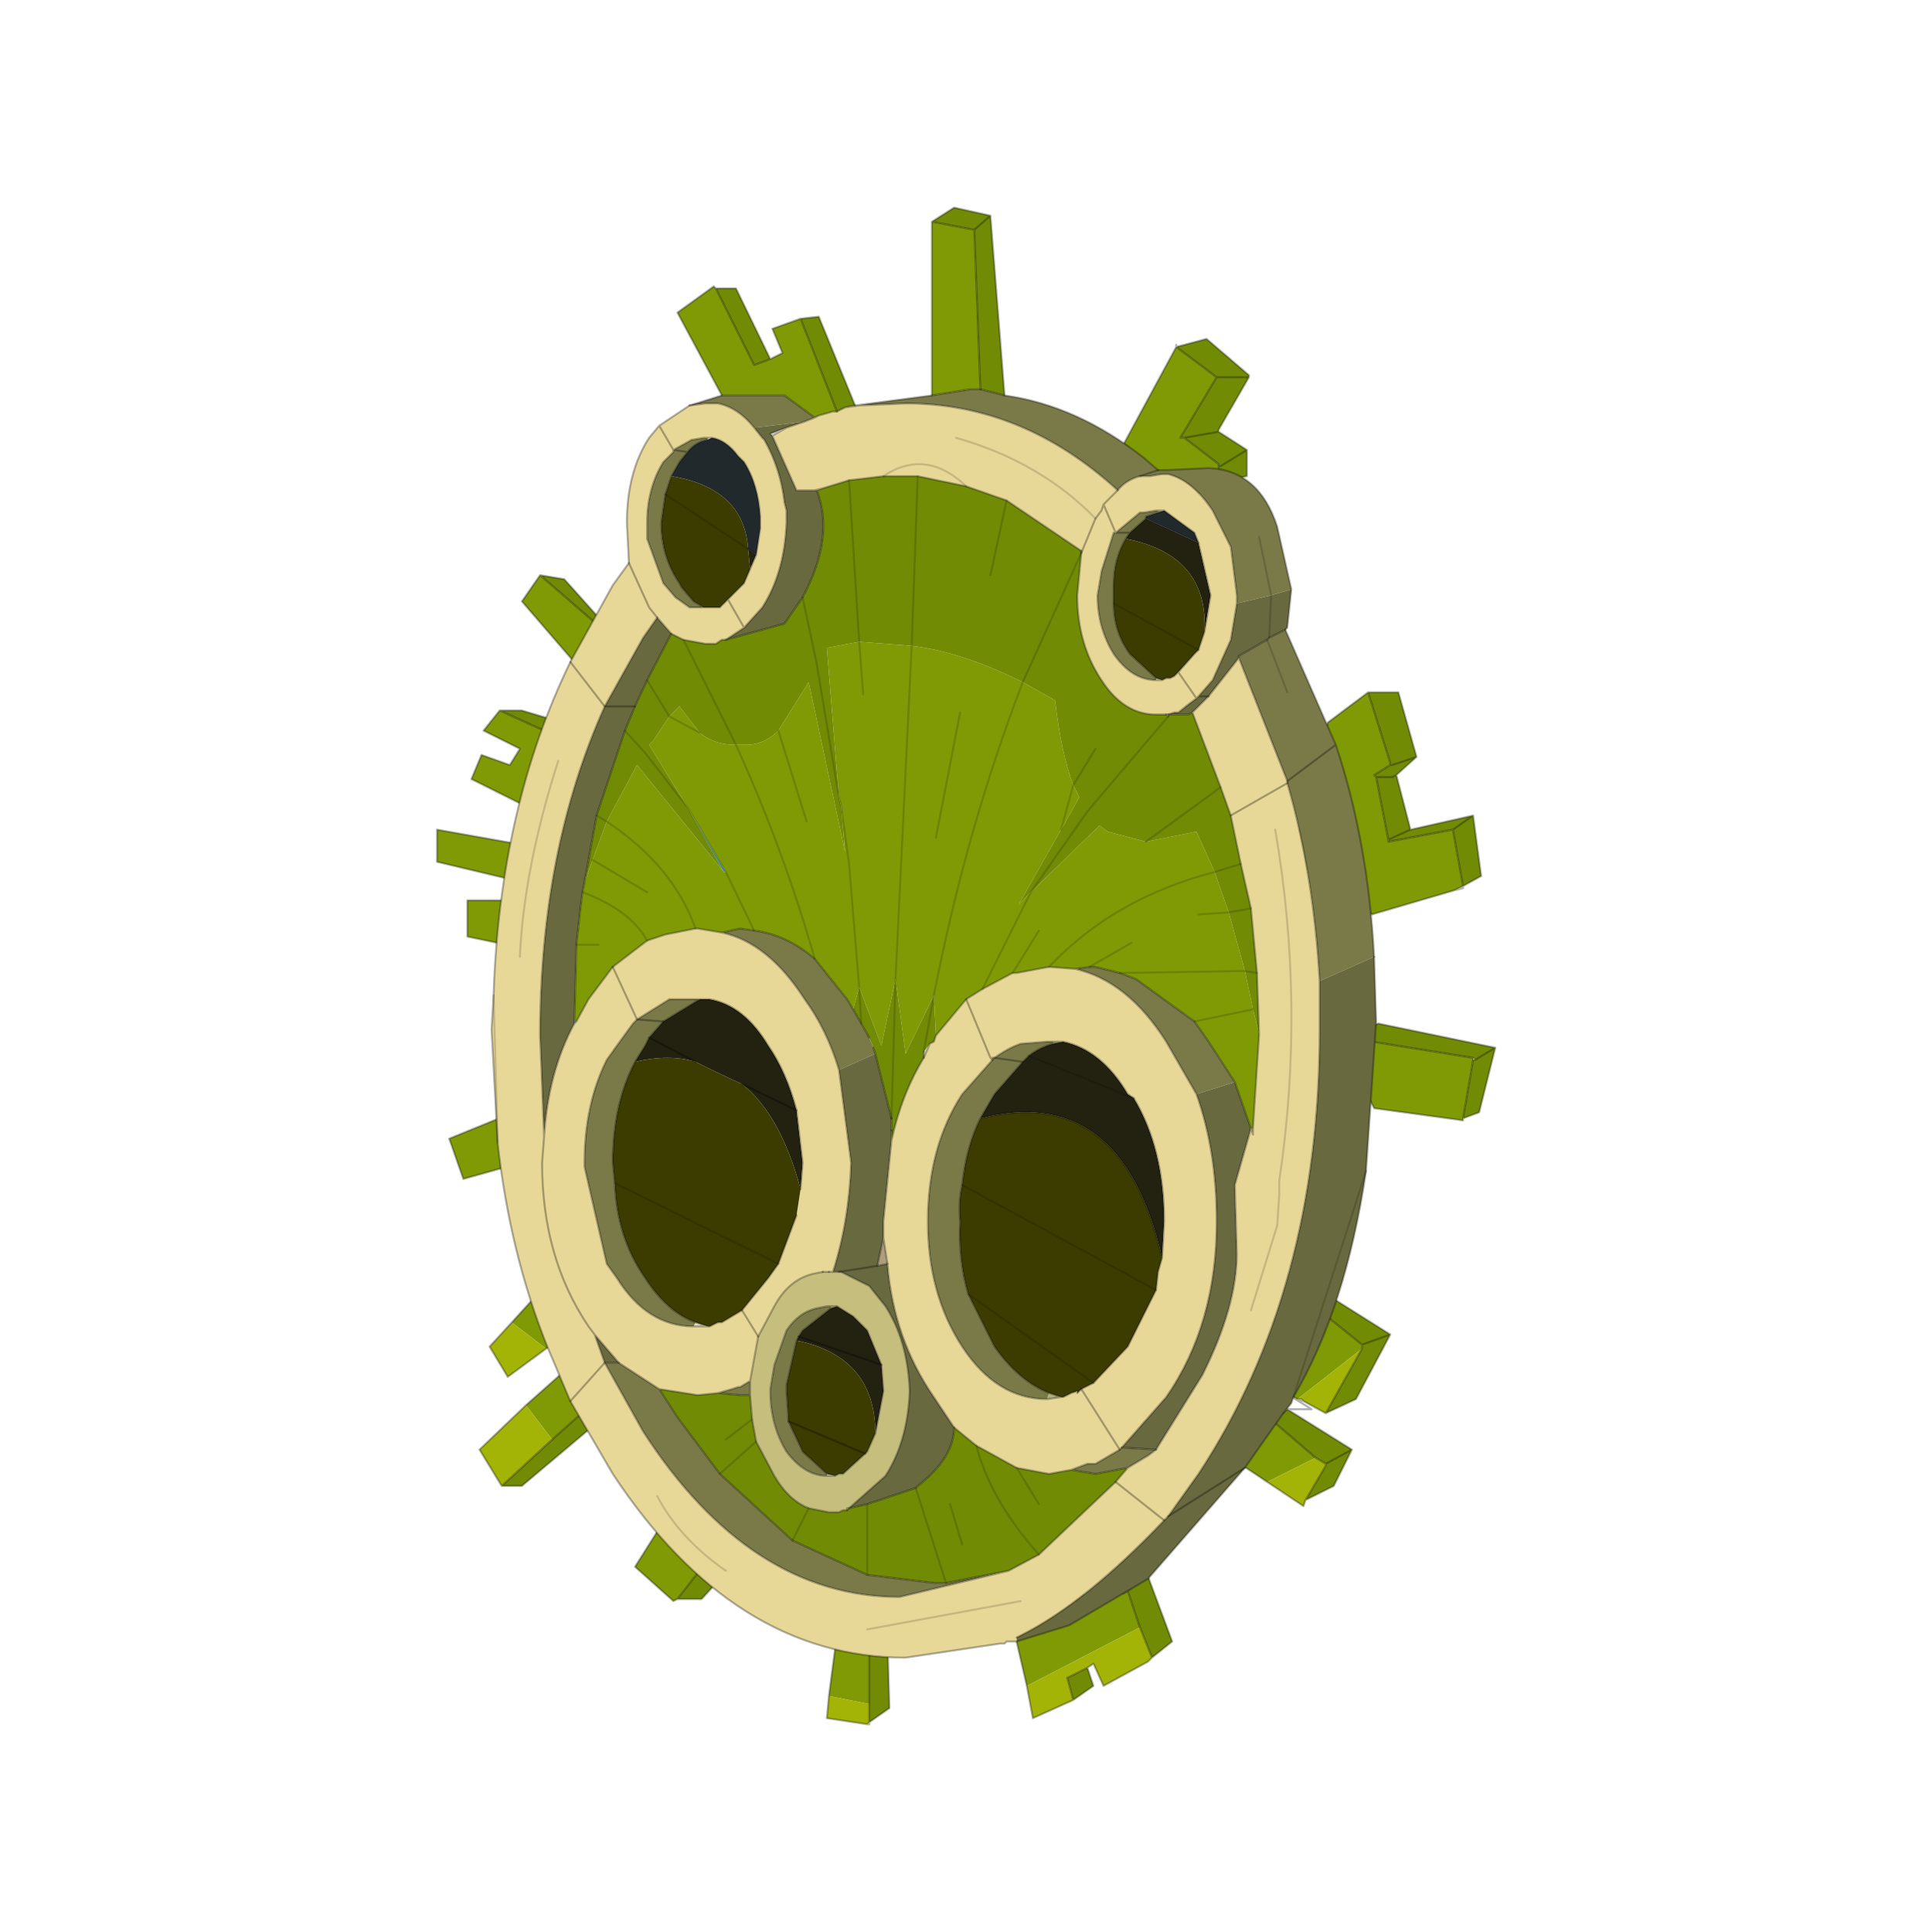 <?xml version="1.0" encoding="UTF-8" standalone="no"?>
<svg xmlns:xlink="http://www.w3.org/1999/xlink" height="440.0px" width="440.0px" xmlns="http://www.w3.org/2000/svg">
  <g transform="matrix(10.0, 0.0, 0.0, 10.0, 0.0, 0.0)">
    <use height="44.0" transform="matrix(0.909, 0.0, 0.0, 0.909, 2.0, 2.0)" width="44.0" xlink:href="#sprite0"/>
  </g>
  <defs>
    <g id="sprite0" transform="matrix(1.0, 0.0, 0.0, 1.0, 0.0, 0.0)">
      <use height="44.0" transform="matrix(1.0, 0.0, 0.0, 1.0, 0.0, 0.0)" width="44.0" xlink:href="#shape0"/>
      <use height="37.55" transform="matrix(1.012, 0.0, 0.0, 1.012, 8.75, 3.0)" width="26.2" xlink:href="#sprite1"/>
    </g>
    <g id="shape0" transform="matrix(1.0, 0.0, 0.0, 1.0, 0.0, 0.0)">
      <path d="M44.0 44.0 L0.0 44.0 0.0 0.0 44.0 0.0 44.0 44.0" fill="#43adca" fill-opacity="0.0" fill-rule="evenodd" stroke="none"/>
    </g>
    <g id="sprite1" transform="matrix(1.0, 0.0, 0.0, 1.0, 0.0, 0.0)">
      <use height="37.55" transform="matrix(1.0, 0.0, 0.0, 1.0, 0.0, 0.0)" width="26.2" xlink:href="#sprite2"/>
    </g>
    <g id="sprite2" transform="matrix(1.0, 0.0, 0.0, 1.0, 10.65, 19.55)">
      <use height="37.55" transform="matrix(1.0, 0.0, 0.0, 1.0, -10.65, -19.55)" width="26.2" xlink:href="#shape1"/>
    </g>
    <g id="shape1" transform="matrix(1.0, 0.0, 0.0, 1.0, 10.65, 19.55)">
      <path d="M10.5 9.8 L10.55 9.9 10.65 9.95 10.6 9.95 10.65 9.95 10.8 10.0 10.6 9.95 10.55 9.9 10.5 9.85 10.55 9.9 10.45 9.85 10.5 9.85 10.5 9.8" fill="#e6dfc3" fill-rule="evenodd" stroke="none"/>
      <path d="M8.7 -13.2 L8.75 -13.15 8.7 -13.15 8.7 -13.2 M12.95 -5.75 L12.95 -5.8 13.0 -5.75 12.95 -5.75 M11.7 1.1 L11.65 1.1 11.7 1.1" fill="#1b7da1" fill-rule="evenodd" stroke="none"/>
      <path d="M7.65 -16.1 L7.65 -16.15 7.65 -16.1" fill="#3993b1" fill-rule="evenodd" stroke="none"/>
      <path d="M7.65 -16.1 L8.65 -15.35 7.75 -13.85 7.85 -13.85 8.7 -13.2 8.7 -13.15 8.7 -12.75 7.95 -12.35 6.35 -13.7 7.65 -16.1 M14.55 -2.65 L12.5 -2.05 10.5 -3.45 11.4 -6.8 12.4 -7.55 12.95 -5.8 12.95 -5.75 12.55 -5.5 12.6 -5.45 12.9 -3.9 12.9 -3.85 14.5 -4.15 14.75 -2.75 14.55 -2.65 M15.0 1.5 L15.0 1.55 14.75 3.0 14.75 3.05 12.55 2.75 11.7 1.1 12.5 1.1 15.0 1.5 M11.2 7.8 L11.25 7.8 12.25 8.6 12.25 8.7 10.65 9.95 10.55 9.9 10.5 9.8 11.2 7.8 M9.9 12.0 L9.0 11.4 10.05 10.5 11.1 11.4 9.9 12.0 M3.95 17.05 L3.65 15.75 3.65 14.45 5.65 14.85 6.35 14.75 6.45 14.7 6.75 15.6 3.95 17.05 M0.05 17.5 L-0.95 17.3 -0.8 16.15 -0.45 15.8 -0.3 15.9 0.05 16.1 0.05 17.5 M-10.65 -4.15 L-8.4 -3.75 -8.55 -2.85 -10.65 -3.35 -10.65 -4.15 M-6.6 -9.15 L-6.55 -8.25 -7.3 -8.35 -8.55 -9.8 -8.1 -10.45 -6.6 -9.15 M-9.1 -7.1 L-8.0 -6.6 -8.3 -4.65 -9.8 -5.4 -9.55 -6.0 -8.85 -5.75 -8.6 -6.15 -9.5 -6.6 -9.1 -7.1 M-8.95 -1.3 L-9.9 -1.5 -9.9 -2.4 -8.8 -2.4 -8.35 -1.75 -8.95 -1.3 M-8.75 4.15 L-10.0 4.5 -10.35 3.5 -9.0 2.95 -8.3 3.5 -8.7 4.1 -8.75 4.15 M-8.8 8.05 L-8.3 7.5 -7.3 7.5 -7.8 8.6 -7.95 8.7 -8.8 8.05 M-7.8 10.95 L-8.45 10.1 -7.55 9.3 -6.5 9.35 -6.9 10.15 -7.8 10.95 M-4.7 14.9 L-4.8 14.95 -5.75 14.1 -5.15 13.15 -4.05 12.95 -4.05 13.0 -4.0 14.0 -4.7 14.9" fill="#809a06" fill-rule="evenodd" stroke="none"/>
      <path d="M7.65 -16.1 L8.4 -16.3 9.45 -15.4 9.45 -15.35 8.65 -15.35 9.45 -15.35 8.7 -14.05 8.7 -14.0 9.4 -13.55 9.4 -12.9 8.7 -12.75 8.7 -13.15 8.75 -13.15 8.7 -13.2 7.85 -13.85 7.75 -13.85 8.65 -15.35 7.65 -16.1 M9.4 -13.55 L8.75 -13.15 9.4 -13.55 M7.85 -13.85 L8.7 -14.0 7.85 -13.85 M12.4 -7.55 L13.15 -7.55 13.6 -5.95 13.1 -5.5 13.45 -4.15 15.0 -4.5 15.2 -3.0 14.75 -2.75 14.5 -4.15 12.9 -3.85 12.9 -3.9 12.6 -5.45 12.55 -5.5 12.95 -5.75 13.0 -5.75 13.6 -5.95 13.0 -5.75 12.95 -5.8 12.4 -7.55 M15.0 -4.5 L14.5 -4.15 15.0 -4.5 M12.9 -3.9 L13.45 -4.15 12.9 -3.9 M13.1 -5.5 L13.0 -5.45 12.6 -5.45 13.0 -5.45 13.1 -5.5 M15.05 1.55 L15.0 1.5 12.5 1.1 11.7 1.1 12.65 0.65 15.55 1.25 15.05 1.55 15.55 1.25 15.15 2.85 14.75 3.0 15.0 1.55 15.05 1.55 M12.25 8.7 L12.25 8.6 11.25 7.8 11.6 7.5 12.95 8.35 12.1 9.95 11.35 10.3 12.25 8.7 M10.4 10.2 L12.0 11.2 11.55 12.1 10.85 12.45 11.35 11.6 11.35 11.55 11.1 11.4 10.05 10.5 10.4 10.2 M12.25 8.6 L12.95 8.35 12.25 8.6 M12.0 11.2 L11.35 11.55 12.0 11.2 M6.45 14.7 L6.9 14.2 7.55 15.95 7.05 16.35 6.75 15.6 6.45 14.7 M5.45 16.6 L5.6 17.05 5.1 17.4 4.95 16.85 5.45 16.6 M0.05 17.95 L0.05 17.5 0.05 16.1 -0.3 15.9 0.5 15.85 0.55 17.6 0.05 17.95 M-8.1 -10.45 L-7.5 -10.35 -6.65 -9.4 -6.6 -9.15 -8.1 -10.45 M-8.0 -6.6 L-9.1 -7.1 -8.55 -7.1 -7.55 -6.8 -7.9 -6.55 -8.0 -6.6 M-9.05 12.1 L-7.8 10.95 -6.9 10.15 -6.65 10.5 -8.55 12.1 -9.05 12.1 M-4.05 13.0 L-3.25 13.45 -3.55 14.3 -4.1 14.9 -4.7 14.9 -4.0 14.0 -4.05 13.0" fill="#718b05" fill-rule="evenodd" stroke="none"/>
      <path d="M10.65 9.95 L12.25 8.7 11.35 10.3 10.8 10.0 10.75 9.95 10.65 9.95 M10.85 12.45 L10.8 12.6 9.9 12.0 11.1 11.4 11.35 11.55 11.35 11.6 10.85 12.45 M7.05 16.35 L6.95 16.45 5.85 17.05 5.6 16.5 5.45 16.6 4.95 16.85 5.1 17.4 4.1 17.85 3.95 17.05 6.75 15.6 7.05 16.35 M0.05 17.95 L0.0 18.0 -1.0 17.85 -0.95 17.3 0.05 17.5 0.05 17.95 M-7.95 8.7 L-8.9 9.4 -9.35 8.65 -8.8 8.05 -7.95 8.7 M-7.8 10.95 L-9.05 12.1 -9.6 11.2 -8.45 10.1 -7.8 10.95" fill="#a3b407" fill-rule="evenodd" stroke="none"/>
      <path d="M9.45 -15.35 L9.45 -15.4 8.4 -16.3 7.65 -16.1 8.65 -15.35 9.45 -15.35 8.7 -14.05 8.7 -14.0 9.4 -13.55 9.4 -12.9 8.7 -12.75 7.95 -12.35 6.35 -13.7 7.65 -16.1 7.65 -16.15 7.65 -16.1 M8.7 -13.2 L7.85 -13.85 7.75 -13.85 8.65 -15.35 M8.7 -13.2 L8.7 -13.15 8.75 -13.15 9.4 -13.55 M8.7 -12.75 L8.7 -13.15 M8.7 -14.0 L7.85 -13.85 M14.55 -2.65 L12.5 -2.05 10.5 -3.45 11.4 -6.8 12.4 -7.55 13.15 -7.55 13.6 -5.95 13.1 -5.5 13.45 -4.15 15.0 -4.5 15.2 -3.0 14.75 -2.75 14.75 -2.7 14.55 -2.65 14.75 -2.75 14.5 -4.15 12.9 -3.85 12.9 -3.9 12.6 -5.45 12.55 -5.5 12.95 -5.75 12.95 -5.8 12.4 -7.55 M13.0 -5.75 L13.6 -5.95 M13.0 -5.75 L12.95 -5.75 M12.6 -5.45 L13.0 -5.45 13.1 -5.5 M13.45 -4.15 L12.9 -3.9 M14.5 -4.15 L15.0 -4.5 M15.0 1.5 L15.0 1.55 15.05 1.55 15.55 1.25 12.65 0.65 11.7 1.1 12.5 1.1 15.0 1.5 M11.7 1.1 L12.55 2.75 14.75 3.05 14.75 3.0 15.0 1.55 M15.55 1.25 L15.15 2.85 14.75 3.0 M11.7 1.1 L11.65 1.1 11.7 1.1 M11.25 7.8 L11.2 7.75 11.2 7.8 10.5 9.8 10.55 9.9 10.65 9.95 10.6 9.95 10.45 9.85 10.45 9.8 10.5 9.8 10.5 9.85 10.55 9.9 10.45 9.85 10.5 9.85 10.45 9.8 M12.25 8.7 L12.25 8.6 11.25 7.8 11.6 7.5 12.95 8.35 12.1 9.95 11.35 10.3 10.8 10.0 10.6 9.95 11.0 10.2 10.4 10.2 12.0 11.2 11.55 12.1 10.85 12.45 10.8 12.6 9.9 12.0 9.0 11.4 10.05 10.5 10.4 10.2 M10.65 9.95 L10.75 9.95 10.8 10.0 10.65 9.95 M10.6 9.95 L10.55 9.9 M10.85 12.45 L11.35 11.6 11.35 11.55 11.1 11.4 10.05 10.5 M11.35 11.55 L12.0 11.2 M12.95 8.35 L12.25 8.6 M11.35 10.3 L12.25 8.7 M3.95 17.05 L3.65 15.75 3.65 14.45 5.65 14.85 6.35 14.75 6.45 14.7 6.9 14.2 7.55 15.95 7.05 16.35 6.95 16.45 5.85 17.05 5.6 16.5 5.45 16.6 5.6 17.05 5.1 17.4 4.1 17.85 3.95 17.05 M6.75 15.6 L6.45 14.7 M6.75 15.6 L7.05 16.35 M-0.95 17.3 L-1.0 17.85 0.0 18.0 0.05 17.95 0.05 17.5 M-0.95 17.3 L-0.8 16.15 -0.45 15.8 -0.3 15.9 0.5 15.85 0.55 17.6 0.05 17.95 0.05 18.0 0.0 18.0 M-0.3 15.9 L0.05 16.1 0.05 17.5 M5.1 17.4 L4.95 16.85 5.45 16.6 M-10.65 -4.15 L-8.4 -3.75 -8.55 -2.85 -10.65 -3.35 -10.65 -4.15 M-8.1 -10.45 L-7.5 -10.35 -6.65 -9.4 -6.6 -9.15 -6.55 -8.25 -7.3 -8.35 -8.55 -9.8 -8.1 -10.45 -6.6 -9.15 M-8.0 -6.6 L-9.1 -7.1 -9.5 -6.6 -8.6 -6.15 -8.85 -5.75 -9.55 -6.0 -9.8 -5.4 -8.3 -4.65 -8.0 -6.6 -7.9 -6.55 -7.55 -6.8 -8.55 -7.1 -9.1 -7.1 M-8.95 -1.3 L-8.35 -1.75 -8.8 -2.4 -9.9 -2.4 -9.9 -1.5 -8.95 -1.3 M-8.75 4.15 L-10.0 4.5 -10.35 3.5 -9.0 2.95 -8.3 3.5 -8.7 4.1 -8.75 4.15 M-8.8 8.05 L-8.3 7.5 -7.3 7.5 -7.8 8.6 -7.95 8.7 -8.9 9.4 -9.35 8.65 -8.8 8.05 M-9.05 12.1 L-7.8 10.95 M-8.45 10.1 L-9.6 11.2 -9.05 12.1 -8.55 12.1 -6.65 10.5 -6.9 10.15 -7.8 10.95 M-8.45 10.1 L-7.55 9.3 -6.5 9.35 -6.9 10.15 M-4.05 13.0 L-3.25 13.45 -3.55 14.3 -4.1 14.9 -4.7 14.9 -4.8 14.95 -5.75 14.1 -5.15 13.15 -4.05 12.95 -4.05 13.0 -4.0 14.0 -4.7 14.9" fill="none" stroke="#000000" stroke-linecap="round" stroke-linejoin="round" stroke-opacity="0.302" stroke-width="0.05"/>
      <path d="M0.4 5.95 L0.5 6.6 0.25 6.65 0.4 5.95" fill="#ad9e7c" fill-rule="evenodd" stroke="none"/>
      <path d="M7.4 -7.0 L7.45 -7.0 7.45 -6.95 7.4 -7.0 M7.15 -7.85 L7.15 -7.9 7.3 -7.85 7.15 -7.85 M1.4 1.35 L1.55 1.15 1.4 1.5 1.4 1.35 M-0.5 12.7 L-0.5 12.65 -0.45 12.65 -0.5 12.7 M-0.8 11.85 L-1.0 11.85 -1.0 11.8 -0.8 11.85 M-4.3 8.15 L-4.25 8.05 -3.95 8.15 -4.3 8.15" fill="#e6dfc3" fill-rule="evenodd" stroke="none"/>
      <path d="M-0.2 -14.65 L-0.55 -14.6 -0.3 -14.65 -0.2 -14.65 M-1.3 -12.55 L-1.1 -12.6 -1.25 -12.55 -1.3 -12.55 M7.35 -12.05 L7.2 -12.0 7.2 -12.05 7.35 -12.05 M9.5 3.25 L9.55 3.25 9.55 3.4 9.5 3.25 M4.6 1.1 L4.85 1.1 4.6 1.15 4.6 1.1 M4.45 9.95 L4.5 9.8 4.8 9.9 4.45 9.95" fill="#b3b378" fill-rule="evenodd" stroke="none"/>
      <path d="M1.6 -14.9 L2.55 -15.05 2.8 -15.05 3.2 -14.95 3.4 -14.9 Q5.2 -14.65 6.85 -13.35 L7.2 -13.05 6.75 -12.9 7.2 -13.05 7.4 -13.05 8.45 -13.1 Q9.7 -13.05 10.15 -11.65 L10.5 -10.1 10.0 -9.95 9.15 -9.75 9.15 -9.95 9.0 -11.15 8.55 -12.05 Q8.05 -12.8 7.45 -12.95 L7.3 -12.95 7.0 -12.9 6.75 -12.9 Q6.4 -12.8 6.2 -12.55 3.85 -14.7 0.95 -14.7 L-0.2 -14.65 -0.3 -14.65 1.6 -14.9 M9.7 -11.4 L10.0 -9.95 9.7 -11.4 M10.35 -9.1 L11.6 -6.25 Q12.4 -3.85 12.55 -1.0 L11.2 -0.4 Q11.05 -3.05 10.4 -5.3 L10.4 -5.35 9.2 -8.4 9.2 -8.45 9.9 -8.85 9.95 -8.9 10.35 -9.1 M-4.4 -14.65 L-3.6 -14.9 -2.05 -14.9 -1.3 -14.35 -1.55 -14.25 -2.8 -14.1 Q-3.2 -14.6 -3.7 -14.7 L-4.0 -14.7 -4.4 -14.65 M7.2 -12.0 L6.9 -11.9 6.9 -11.85 6.5 -11.5 6.4 -11.35 Q6.1 -10.85 6.1 -10.2 L6.1 -9.95 6.1 -9.75 Q6.1 -9.05 6.5 -8.5 L7.15 -7.9 7.15 -7.85 Q6.55 -7.85 6.1 -8.5 5.7 -9.15 5.7 -9.95 L5.8 -10.55 6.1 -11.5 6.15 -11.5 6.75 -12.0 6.85 -12.0 7.15 -12.05 7.2 -12.05 7.2 -12.0 M6.5 -11.5 L6.15 -11.5 6.5 -11.5 M11.6 -6.25 L10.4 -5.35 11.6 -6.25 M-0.15 0.65 L0.05 1.0 0.15 1.25 0.2 1.4 -0.7 1.8 Q-1.0 0.8 -1.55 0.05 -2.45 -1.35 -3.6 -1.6 L-3.15 -1.7 -2.8 -1.65 Q-2.0 -1.55 -1.3 -0.95 L-0.5 0.05 -0.35 0.3 -0.15 0.65 M5.15 -0.7 L5.5 -0.75 5.65 -0.75 6.25 -0.6 6.65 -0.45 8.1 0.6 8.45 1.1 9.1 2.1 8.15 2.4 7.4 1.1 Q6.45 -0.4 5.15 -0.7 M10.4 -7.55 L9.9 -8.85 10.4 -7.55 M6.25 11.2 L6.3 11.15 7.15 11.2 6.95 11.35 6.45 11.65 5.65 11.8 5.05 11.7 5.45 11.55 5.6 11.55 5.65 11.55 6.25 11.2 M4.6 1.15 Q4.25 1.25 4.0 1.45 L3.85 1.6 3.15 1.5 3.85 1.6 3.15 2.4 2.8 3.0 Q2.45 3.7 2.35 4.65 2.25 5.05 2.3 5.55 2.25 6.5 2.5 7.35 L3.15 8.65 Q3.75 9.5 4.5 9.8 L4.45 9.95 Q3.2 9.95 2.35 8.65 1.5 7.35 1.5 5.55 1.5 3.7 2.35 2.4 L3.1 1.55 3.15 1.5 Q3.5 1.25 3.8 1.15 L4.45 1.1 4.6 1.1 4.6 1.15 M-2.9 9.5 L-2.9 9.75 -2.9 9.85 -3.15 9.85 -3.7 9.8 -3.35 9.7 -3.2 9.65 -3.15 9.65 -2.9 9.5 M-1.0 11.85 Q-1.55 11.85 -2.0 11.25 -2.4 10.6 -2.4 9.75 L-2.4 9.7 -2.3 9.1 -2.0 8.25 Q-1.7 7.8 -1.25 7.7 L-1.0 7.65 -0.9 7.65 -0.9 7.7 -1.6 8.25 -1.7 8.4 -1.75 8.5 -2.0 9.6 -2.0 9.75 -1.95 10.5 -1.6 11.25 -1.0 11.8 -1.0 11.85 M0.0 14.3 L1.65 14.5 1.95 14.5 3.5 14.2 0.8 14.85 Q-2.9 14.85 -5.55 10.75 L-6.5 9.05 -6.15 9.05 -5.15 9.7 -4.7 10.4 -3.65 11.8 -1.85 13.45 0.0 14.3 M-4.8 -13.55 L-4.35 -13.8 -4.05 -13.85 -3.95 -13.85 -3.95 -13.8 Q-4.25 -13.75 -4.45 -13.5 L-4.65 -13.25 -4.85 -12.9 -5.0 -12.45 -5.1 -11.75 Q-5.1 -10.9 -4.65 -10.25 L-4.6 -10.15 -4.3 -9.8 -4.05 -9.65 -4.4 -9.65 -4.75 -9.9 -5.05 -10.25 -5.45 -11.35 -5.45 -11.75 Q-5.45 -12.6 -5.05 -13.25 L-4.8 -13.5 -4.8 -13.55 -4.45 -13.5 -4.8 -13.55 M-5.7 0.55 L-4.9 0.05 -4.3 0.05 -4.15 0.05 -5.05 0.6 -5.4 1.0 -5.5 1.2 -5.75 1.6 Q-6.3 2.65 -6.3 4.1 L-6.25 4.6 Q-6.2 5.95 -5.5 6.95 -4.95 7.8 -4.25 8.05 L-4.3 8.15 Q-5.45 8.15 -6.2 6.95 L-6.45 6.6 -7.0 4.2 -7.0 4.1 Q-7.0 2.65 -6.45 1.55 L-6.2 1.2 -5.8 0.65 -5.7 0.55 -5.05 0.6 -5.7 0.55" fill="#7a7a49" fill-rule="evenodd" stroke="none"/>
      <path d="M3.1 1.55 L3.05 1.5 3.15 1.5 3.1 1.55 M-0.85 6.8 L-0.7 6.8 -0.65 6.8 0.05 7.15 0.45 7.65 Q1.0 8.5 1.05 9.75 1.0 11.0 0.45 11.85 L-0.45 12.65 -0.5 12.65 -0.5 12.7 -0.6 12.7 -0.7 12.75 -0.95 12.75 -1.45 12.65 Q-1.95 12.45 -2.3 11.85 L-2.75 11.0 -2.85 10.45 -2.9 9.85 -2.9 9.75 -2.9 9.5 -2.7 8.4 -2.3 7.65 Q-1.95 7.0 -1.35 6.85 L-1.1 6.8 -0.95 6.8 -0.85 6.8 M0.2 10.8 L0.4 9.75 0.35 9.1 0.0 8.25 -0.35 7.9 -0.75 7.65 -0.9 7.65 -0.75 7.65 -0.9 7.7 -0.9 7.65 -1.0 7.65 -1.25 7.7 Q-1.7 7.8 -2.0 8.25 L-2.3 9.1 -2.4 9.7 -2.4 9.75 Q-2.4 10.6 -2.0 11.25 -1.55 11.85 -1.0 11.85 L-0.8 11.85 -0.7 11.8 -0.6 11.8 -0.05 11.3 0.0 11.25 0.2 10.8" fill="#c6be7d" fill-rule="evenodd" stroke="none"/>
      <path d="M6.9 -11.85 L8.2 -11.25 8.5 -9.95 8.45 -9.65 8.35 -9.05 Q8.45 -10.95 6.4 -11.35 L6.5 -11.5 6.9 -11.85 M4.85 1.1 Q5.8 1.3 6.45 2.4 L6.6 2.5 Q7.35 3.75 7.35 5.55 L7.3 6.45 Q6.3 2.1 2.8 3.0 L3.15 2.4 3.85 1.6 4.0 1.45 Q4.25 1.25 4.6 1.15 L4.85 1.1 M6.6 2.5 L4.0 1.45 6.6 2.5 M-0.75 7.65 L-0.35 7.9 0.0 8.25 0.35 9.1 0.4 9.75 0.2 10.8 Q0.2 8.9 -1.75 8.5 L-1.7 8.4 -1.6 8.25 -0.9 7.7 -0.75 7.65 M0.35 9.1 L-1.7 8.4 0.35 9.1 M-2.75 -10.95 L-2.9 -10.6 -2.95 -11.1 -2.75 -10.95 M-4.15 0.05 L-3.9 0.05 Q-3.05 0.2 -2.45 1.2 -2.0 1.85 -1.75 2.8 L-1.6 4.1 -1.65 4.75 Q-2.15 2.9 -3.1 2.15 -3.65 1.9 -4.25 1.6 L-5.4 1.0 -4.25 1.6 Q-4.9 1.4 -5.75 1.6 L-5.5 1.2 -5.4 1.0 -5.05 0.6 -4.15 0.05 M-1.75 2.8 L-3.1 2.15 -1.75 2.8" fill="#232110" fill-rule="evenodd" stroke="none"/>
      <path d="M9.15 -9.75 L10.0 -9.95 9.95 -8.9 10.0 -9.95 10.5 -10.1 10.4 -9.15 10.35 -9.1 9.95 -8.9 9.9 -8.85 9.2 -8.45 9.2 -8.4 8.45 -7.45 8.05 -7.05 7.95 -7.0 7.45 -7.0 7.6 -7.05 7.7 -7.05 7.95 -7.25 8.15 -7.4 8.2 -7.45 8.55 -7.85 9.0 -8.85 9.15 -9.75 M12.55 -1.0 L12.6 0.6 12.35 4.3 Q11.85 7.7 10.55 9.9 L10.5 10.05 10.3 10.3 9.35 11.65 6.95 14.4 5.0 15.55 3.7 15.95 3.7 15.85 3.8 15.8 Q5.4 15.0 7.35 12.95 L7.45 12.85 8.2 11.8 Q11.2 7.25 11.2 0.8 L11.2 -0.4 12.55 -1.0 M-1.55 -14.25 L-2.0 -14.1 -2.4 -13.95 -2.35 -13.9 -1.75 -12.55 -1.3 -12.55 -1.25 -12.55 Q-0.8 -11.4 -1.6 -9.9 L-2.05 -9.25 -3.5 -8.85 -3.05 -9.15 -2.6 -9.65 Q-2.05 -10.5 -2.0 -11.75 L-2.0 -12.05 -2.05 -12.25 Q-2.15 -13.1 -2.55 -13.8 L-2.6 -13.85 -2.8 -14.1 -1.55 -14.25 M8.2 -7.45 L8.45 -7.45 8.2 -7.45 M0.2 1.4 L0.6 3.0 0.6 3.3 0.6 3.55 0.4 5.55 0.4 5.8 0.4 5.95 0.25 6.65 0.5 6.6 Q0.65 8.45 1.65 9.9 L2.15 10.65 Q2.15 11.4 1.25 12.1 L1.2 12.15 0.0 12.55 -0.45 12.65 0.45 11.85 Q1.0 11.0 1.05 9.75 1.0 8.5 0.45 7.65 L0.05 7.15 -0.65 6.8 -0.7 6.8 -0.85 6.8 Q-0.45 5.55 -0.4 4.1 L-0.7 1.8 0.2 1.4 M8.15 2.4 L9.1 2.1 9.5 3.25 9.1 4.65 9.15 6.35 Q9.15 7.65 8.3 9.35 L7.15 11.2 6.3 11.15 7.4 9.9 Q8.65 8.1 8.65 5.55 8.65 3.8 8.15 2.4 M12.35 4.3 L10.55 9.9 12.35 4.3 M-6.15 9.05 L-6.5 9.05 -6.75 8.35 -6.15 9.05 M9.35 11.65 L7.45 12.85 9.35 11.65 M-4.85 -9.0 L-5.45 -7.85 -5.75 -7.2 -6.0 -6.6 -6.7 -4.5 -7.0 -2.85 -7.05 -2.6 -7.1 -2.2 -7.2 -1.3 -7.25 0.6 -7.25 0.65 Q-7.9 1.85 -8.0 3.45 L-8.1 0.95 Q-8.1 -3.65 -6.5 -7.2 L-5.55 -8.9 -5.2 -9.4 -4.85 -9.0 M-6.5 -7.2 L-5.75 -7.2 -6.5 -7.2 M0.25 6.65 L-0.7 6.8 0.25 6.65" fill="#69693f" fill-rule="evenodd" stroke="none"/>
      <path d="M-4.45 -4.7 L-3.5 -3.1 -3.55 -3.1 -4.45 -4.7 M-7.25 0.65 L-7.25 0.6 -7.2 0.6 -7.25 0.65" fill="#3993b1" fill-rule="evenodd" stroke="none"/>
      <path d="M5.3 -11.05 L5.3 -11.0 5.3 -11.05 M0.7 -0.45 L0.7 -0.6 0.7 -0.45" fill="#1b7da1" fill-rule="evenodd" stroke="none"/>
      <path d="M0.4 -12.9 Q1.45 -13.6 2.45 -12.65 1.45 -13.6 0.4 -12.9 L-0.45 -12.8 -1.1 -12.6 -1.3 -12.55 -1.75 -12.55 -2.35 -13.9 -2.0 -14.1 -1.55 -14.25 -1.3 -14.35 -1.2 -14.4 -0.85 -14.5 -0.75 -14.5 -0.55 -14.6 -0.2 -14.65 0.95 -14.7 Q3.85 -14.7 6.2 -12.55 6.4 -12.8 6.75 -12.9 L7.0 -12.9 7.3 -12.95 7.45 -12.95 Q8.05 -12.8 8.55 -12.05 L9.0 -11.15 9.15 -9.95 9.15 -9.75 9.0 -8.85 8.55 -7.85 8.2 -7.45 8.15 -7.4 7.7 -8.05 8.15 -7.4 7.95 -7.25 7.7 -7.05 7.6 -7.05 7.45 -7.0 7.4 -7.0 7.15 -7.0 Q6.35 -7.0 5.8 -7.85 5.2 -8.75 5.2 -9.95 L5.3 -11.0 5.3 -11.05 3.45 -12.3 2.45 -12.65 1.25 -12.9 0.8 -12.9 0.4 -12.9 M5.65 -11.85 L5.3 -11.0 5.65 -11.85 Q4.3 -13.25 2.2 -13.85 4.3 -13.25 5.65 -11.85 L5.8 -12.05 5.85 -12.2 6.15 -11.5 5.85 -12.2 5.8 -12.05 5.65 -11.85 M3.7 15.95 L3.45 15.95 3.4 16.0 3.35 16.0 3.3 16.0 0.95 16.35 Q-3.3 16.35 -6.3 11.8 L-7.35 10.0 -7.9 8.7 Q-8.85 6.35 -9.15 3.6 L-9.3 0.8 -9.25 -0.05 Q-9.1 -4.7 -7.35 -8.3 L-6.3 -10.2 -5.9 -10.75 -5.95 -11.75 Q-5.95 -13.0 -5.4 -13.85 L-5.15 -14.15 -4.4 -14.65 -4.0 -14.7 -3.7 -14.7 Q-3.2 -14.6 -2.8 -14.1 L-2.6 -13.85 -2.55 -13.8 Q-2.15 -13.1 -2.05 -12.25 L-2.0 -12.05 -2.0 -11.75 Q-2.05 -10.5 -2.6 -9.65 L-3.05 -9.15 -3.45 -9.85 -3.05 -9.15 -3.5 -8.85 -3.6 -8.85 -3.75 -8.75 -4.0 -8.75 -4.55 -8.85 -4.85 -9.0 -5.2 -9.4 -5.4 -9.65 -5.9 -10.75 -5.4 -9.65 -5.2 -9.4 -5.55 -8.9 -6.5 -7.2 Q-8.1 -3.65 -8.1 0.95 L-8.0 3.45 Q-7.9 1.85 -7.25 0.65 L-7.2 0.6 -6.9 0.05 -6.3 -0.75 -5.45 -1.4 -5.0 -1.55 -4.25 -1.7 -4.2 -1.7 -3.6 -1.6 Q-2.45 -1.35 -1.55 0.05 -1.0 0.8 -0.7 1.8 L-0.4 4.1 Q-0.45 5.55 -0.85 6.8 L-0.95 6.8 -1.1 6.8 -1.35 6.85 Q-1.95 7.0 -2.3 7.65 L-2.7 8.4 -2.9 9.5 -3.15 9.65 -3.2 9.65 -3.35 9.7 -3.7 9.8 -4.2 9.85 -5.15 9.7 -6.15 9.05 -6.75 8.35 -6.9 8.15 Q-8.05 6.45 -8.05 4.1 L-8.0 3.45 -8.05 4.1 Q-8.05 6.45 -6.9 8.15 L-6.75 8.35 -6.5 9.05 -5.55 10.75 Q-2.9 14.85 0.8 14.85 L3.5 14.2 4.25 13.8 6.15 12.0 6.45 11.65 6.95 11.35 7.15 11.2 8.3 9.35 Q9.15 7.65 9.15 6.35 L9.1 4.65 9.5 3.25 9.55 3.4 9.55 3.25 9.7 0.95 9.7 0.9 9.65 -0.6 9.5 -2.2 9.25 -3.3 9.0 -4.5 8.75 -5.2 8.05 -7.05 8.45 -7.45 9.2 -8.4 10.4 -5.35 10.4 -5.3 Q11.05 -3.05 11.2 -0.4 L11.2 0.8 Q11.2 7.25 8.2 11.8 L7.45 12.85 7.35 12.95 6.15 12.0 7.35 12.95 Q5.4 15.0 3.8 15.8 L3.7 15.85 3.7 15.95 M8.2 -11.25 L8.1 -11.5 7.35 -12.05 7.2 -12.05 7.15 -12.05 6.85 -12.0 6.75 -12.0 6.15 -11.5 6.1 -11.5 5.8 -10.55 5.7 -9.95 Q5.7 -9.15 6.1 -8.5 6.55 -7.85 7.15 -7.85 L7.3 -7.85 7.4 -7.9 7.5 -7.9 7.6 -7.95 7.7 -8.05 8.1 -8.5 8.2 -8.6 8.35 -9.05 8.45 -9.65 8.5 -9.95 8.2 -11.25 M3.6 -0.6 L3.7 -0.6 4.5 -0.75 5.15 -0.7 Q6.45 -0.4 7.4 1.1 L8.15 2.4 Q8.65 3.8 8.65 5.55 8.65 8.1 7.4 9.9 L6.3 11.15 6.25 11.2 5.3 9.7 6.25 11.2 5.65 11.55 5.6 11.55 5.45 11.55 5.05 11.7 4.5 11.8 3.7 11.65 2.7 11.1 2.15 10.65 1.65 9.9 Q0.65 8.45 0.5 6.6 L0.4 5.95 0.4 5.8 0.4 5.55 0.6 3.55 Q0.85 2.4 1.4 1.5 L1.55 1.15 1.65 1.1 1.7 0.95 2.45 0.05 3.05 1.5 3.1 1.55 2.35 2.4 Q1.5 3.7 1.5 5.55 1.5 7.35 2.35 8.65 3.2 9.95 4.45 9.95 L4.8 9.9 4.85 9.9 5.05 9.8 5.2 9.75 5.2 9.8 5.25 9.75 5.3 9.7 5.6 9.55 6.45 8.65 7.15 7.25 7.2 6.8 7.3 6.45 7.35 5.55 Q7.35 3.75 6.6 2.5 L6.45 2.4 Q5.8 1.3 4.85 1.1 L4.6 1.1 4.45 1.1 3.8 1.15 Q3.5 1.25 3.15 1.5 L3.05 1.5 2.45 0.05 2.85 -0.2 3.6 -0.6 M9.0 -4.5 L10.4 -5.3 9.0 -4.5 M6.2 -12.55 L5.85 -12.2 6.2 -12.55 M9.5 7.75 L10.15 5.65 10.2 4.9 10.2 4.55 Q10.85 0.2 10.1 -4.15 10.85 0.2 10.2 4.55 L10.2 4.9 10.15 5.65 9.5 7.75 M3.8 14.95 L0.0 15.65 3.8 14.95 M-3.85 -13.85 L-3.95 -13.85 -4.05 -13.85 -4.35 -13.8 -4.8 -13.55 -4.8 -13.5 -5.05 -13.25 Q-5.45 -12.6 -5.45 -11.75 L-5.45 -11.35 -5.05 -10.25 -4.75 -9.9 -4.4 -9.65 -4.05 -9.65 -3.85 -9.65 -3.65 -9.65 -3.45 -9.85 -3.05 -10.25 -2.9 -10.6 -2.75 -10.95 -2.65 -11.6 -2.65 -11.75 -2.65 -11.9 Q-2.7 -12.7 -3.05 -13.25 L-3.2 -13.4 Q-3.5 -13.8 -3.85 -13.85 M-4.8 -13.55 L-5.15 -14.15 -4.8 -13.55 M-7.35 -8.3 L-6.5 -7.2 -7.35 -8.3 M-5.7 0.55 L-6.3 -0.75 -5.7 0.55 -5.8 0.65 -6.2 1.2 -6.45 1.55 Q-7.0 2.65 -7.0 4.1 L-7.0 4.2 -6.45 6.6 -6.2 6.95 Q-5.45 8.15 -4.3 8.15 L-3.95 8.15 -3.9 8.15 -3.7 8.05 -3.6 8.05 -3.1 7.75 -2.45 6.95 -2.2 6.6 -1.75 5.4 -1.65 4.75 -1.6 4.1 -1.75 2.8 Q-2.0 1.85 -2.45 1.2 -3.05 0.2 -3.9 0.05 L-4.15 0.05 -4.3 0.05 -4.9 0.05 -5.7 0.55 M-2.7 8.4 L-3.1 7.75 -2.7 8.4 M-8.6 -1.0 Q-8.5 -3.2 -7.65 -5.85 -8.5 -3.2 -8.6 -1.0 M-7.35 10.0 L-6.5 9.05 -7.35 10.0 M-9.15 3.6 L-9.25 -0.05 -9.15 3.6 M-3.5 14.2 Q-4.65 13.4 -5.2 12.35 -4.65 13.4 -3.5 14.2" fill="#e8d897" fill-rule="evenodd" stroke="none"/>
      <path d="M7.35 -12.05 L8.1 -11.5 8.2 -11.25 6.9 -11.85 6.9 -11.9 7.2 -12.0 7.35 -12.05 M-3.85 -13.85 Q-3.5 -13.8 -3.2 -13.4 L-3.05 -13.25 Q-2.7 -12.7 -2.65 -11.9 L-2.65 -11.75 -2.65 -11.6 -2.75 -10.95 -2.95 -11.1 Q-3.05 -12.6 -4.85 -12.9 L-4.65 -13.25 -4.45 -13.5 Q-4.25 -13.75 -3.95 -13.8 L-3.85 -13.85" fill="#21292c" fill-rule="evenodd" stroke="none"/>
      <path d="M1.6 -19.2 L2.65 -19.0 2.8 -15.05 2.55 -15.05 1.6 -14.9 1.6 -19.2 M-3.6 -14.9 L-4.7 -16.95 -3.8 -17.6 -3.75 -17.55 -2.8 -15.65 -2.4 -15.8 -2.1 -15.95 -2.35 -16.55 -1.65 -16.8 -0.75 -14.5 -0.85 -14.5 -1.2 -14.4 -1.3 -14.35 -2.05 -14.9 -3.6 -14.9 M3.85 -7.8 L4.65 -7.35 Q4.8 -6.05 5.1 -5.25 L5.25 -4.95 4.8 -4.15 3.75 -2.3 4.05 -2.6 5.75 -4.25 5.95 -4.1 6.9 -3.85 8.15 -4.1 8.6 -3.1 Q6.1 -2.45 4.5 -0.75 6.1 -2.45 8.6 -3.1 L8.95 -2.1 9.35 -0.65 9.55 0.3 9.7 0.9 9.7 0.95 9.55 3.25 9.5 3.25 9.1 2.1 8.45 1.1 8.1 0.6 6.65 -0.45 6.25 -0.6 5.65 -0.75 5.5 -0.75 5.15 -0.7 4.5 -0.75 3.7 -0.6 3.6 -0.6 4.25 -1.65 3.6 -0.6 2.85 -0.2 4.05 -2.6 2.85 -0.2 2.45 0.05 1.7 0.95 1.65 -0.05 0.95 1.4 0.7 -0.45 1.1 -8.7 0.7 -0.45 0.7 -0.6 0.7 -0.45 0.35 1.2 -0.2 -0.25 -0.35 0.3 -0.5 0.05 -1.3 -0.95 Q-2.05 -3.6 -3.25 -6.25 -2.05 -3.6 -1.3 -0.95 -2.0 -1.55 -2.8 -1.65 L-3.5 -3.1 -2.8 -1.65 -3.15 -1.7 -3.6 -1.6 -4.2 -1.7 -4.25 -1.7 -5.0 -1.55 -5.45 -1.4 Q-5.85 -2.15 -7.05 -2.6 L-7.0 -2.85 -6.8 -3.4 -6.45 -4.35 -5.7 -5.75 -3.55 -3.1 -3.5 -3.1 -4.45 -4.7 -5.4 -6.25 -5.3 -6.35 -4.9 -6.95 -4.65 -7.2 -4.15 -6.55 Q-3.8 -6.25 -3.25 -6.25 L-3.0 -6.25 Q-2.55 -6.25 -2.2 -6.6 L-1.45 -7.8 -0.55 -3.6 -0.65 -4.75 -0.7 -4.95 -1.0 -8.65 -0.2 -8.8 1.1 -8.7 Q2.35 -8.55 3.85 -7.8 2.45 -4.15 1.65 -0.05 2.45 -4.15 3.85 -7.8 M6.55 -1.35 L5.5 -0.75 6.55 -1.35 M8.1 0.6 L9.55 0.3 8.1 0.6 M8.2 -2.05 L8.95 -2.1 8.2 -2.05 M4.8 -4.15 L5.1 -5.25 4.8 -4.15 M9.35 -0.65 L6.25 -0.6 9.35 -0.65 M1.7 -3.95 L2.3 -7.05 1.7 -3.95 M-0.1 -7.5 L-0.2 -8.8 -0.1 -7.5 M-4.15 -6.55 L-4.9 -6.95 -4.15 -6.55 M-0.65 -4.75 L-0.45 -3.3 -0.2 -0.25 -0.45 -3.3 -0.65 -4.75 M-7.25 0.6 L-7.2 -1.3 -7.1 -2.2 -7.05 -2.6 Q-5.85 -2.15 -5.45 -1.4 L-6.3 -0.75 -6.9 0.05 -7.2 0.6 -7.25 0.6 M-6.65 -1.3 L-7.2 -1.3 -6.65 -1.3 M-6.45 -4.35 Q-4.8 -3.25 -4.25 -1.7 -4.8 -3.25 -6.45 -4.35 M-5.45 -2.6 L-6.8 -3.4 -5.45 -2.6 M-1.5 -4.35 L-2.2 -6.6 -1.5 -4.35" fill="#809a06" fill-rule="evenodd" stroke="none"/>
      <path d="M2.8 -15.05 L2.65 -19.0 1.6 -19.2 2.15 -19.55 3.05 -19.35 3.4 -14.9 3.2 -14.95 2.8 -15.05 M2.65 -19.0 L3.05 -19.35 2.65 -19.0 M0.4 -12.9 L0.8 -12.9 1.25 -12.9 2.45 -12.65 3.45 -12.3 5.3 -11.05 5.3 -11.0 5.2 -9.95 Q5.2 -8.75 5.8 -7.85 6.35 -7.0 7.15 -7.0 L7.4 -7.0 7.45 -6.95 7.45 -7.0 7.95 -7.0 8.05 -7.05 8.75 -5.2 9.0 -4.5 9.25 -3.3 8.6 -3.1 9.25 -3.3 9.5 -2.2 8.95 -2.1 9.5 -2.2 9.65 -0.6 9.7 0.9 9.55 0.3 9.35 -0.65 8.95 -2.1 8.6 -3.1 8.15 -4.1 6.9 -3.85 5.95 -4.1 5.75 -4.25 4.05 -2.6 3.75 -2.3 4.8 -4.15 5.25 -4.95 5.1 -5.25 Q4.8 -6.05 4.65 -7.35 L3.85 -7.8 Q2.35 -8.55 1.1 -8.7 L1.25 -12.9 1.1 -8.7 -0.2 -8.8 -1.0 -8.65 -0.7 -4.95 -1.25 -8.25 -1.6 -9.9 -1.25 -8.25 -0.7 -4.95 -0.65 -4.75 -0.55 -3.6 -1.45 -7.8 -2.2 -6.6 Q-2.55 -6.25 -3.0 -6.25 L-3.25 -6.25 -4.55 -8.85 -3.25 -6.25 Q-3.8 -6.25 -4.15 -6.55 L-4.65 -7.2 -4.9 -6.95 -5.45 -7.85 -4.9 -6.95 -5.3 -6.35 -5.4 -6.25 -4.45 -4.7 -3.55 -3.1 -5.7 -5.75 -6.45 -4.35 -6.8 -3.4 -7.0 -2.85 -6.7 -4.5 -6.0 -6.6 -5.75 -7.2 -5.45 -7.85 -4.85 -9.0 -4.55 -8.85 -4.0 -8.75 -3.75 -8.75 -3.6 -8.85 -3.5 -8.85 -2.05 -9.25 -1.6 -9.9 Q-0.8 -11.4 -1.25 -12.55 L-1.1 -12.6 -0.45 -12.8 0.4 -12.9 M-3.75 -17.55 L-3.25 -17.55 -2.4 -15.8 -2.8 -15.65 -3.75 -17.55 M-1.65 -16.8 L-1.2 -16.85 -0.3 -14.65 -0.55 -14.6 -0.75 -14.5 -1.65 -16.8 M3.05 -10.45 L3.45 -12.3 3.05 -10.45 M5.65 -6.15 L5.1 -5.25 5.65 -6.15 M0.7 -0.45 L0.95 1.4 1.65 -0.05 1.7 0.95 1.65 1.1 1.55 1.15 1.4 1.35 1.65 -0.05 1.4 1.35 1.4 1.5 Q0.85 2.4 0.6 3.55 L0.6 3.3 0.6 3.0 0.2 1.4 0.15 1.25 0.05 1.0 -0.15 0.65 -0.2 -0.25 -0.15 0.65 -0.35 0.3 -0.2 -0.25 0.35 1.2 0.7 -0.45 0.6 3.0 0.7 -0.45 M5.3 -11.0 L3.85 -7.8 5.3 -11.0 M7.45 -6.95 L5.45 -4.6 4.05 -2.6 5.45 -4.6 7.45 -6.95 M6.9 -3.85 L8.75 -5.2 6.9 -3.85 M9.35 -0.65 L9.65 -0.6 9.35 -0.65 M6.45 11.65 L6.15 12.0 4.25 13.8 3.5 14.2 1.95 14.5 1.65 14.5 0.0 14.3 0.0 12.55 1.2 12.15 1.25 12.1 Q2.15 11.4 2.15 10.65 L2.7 11.1 3.7 11.65 4.5 11.8 5.05 11.7 5.65 11.8 6.45 11.65 M-2.9 9.85 L-2.85 10.45 -2.75 11.0 -2.3 11.85 Q-1.95 12.45 -1.45 12.65 L-0.95 12.75 -0.7 12.75 -0.6 12.7 -0.5 12.7 -0.45 12.65 0.0 12.55 0.0 14.3 -1.85 13.45 -3.65 11.8 -4.7 10.4 -5.15 9.7 -4.2 9.85 -3.7 9.8 -3.15 9.85 -2.9 9.85 M2.35 13.55 L2.05 12.55 2.35 13.55 M2.7 11.1 Q3.05 12.45 4.25 13.8 3.05 12.45 2.7 11.1 M1.2 12.15 L1.95 14.5 1.2 12.15 M4.25 12.55 L3.7 11.65 4.25 12.55 M-0.45 -12.8 L-0.2 -8.8 -0.45 -12.8 M-6.7 -4.5 L-6.45 -4.35 -6.7 -4.5 M-6.0 -6.6 L-5.5 -6.05 -4.45 -4.7 -5.5 -6.05 -6.0 -6.6 M-3.5 10.95 L-2.85 10.45 -3.5 10.95 M-3.65 11.8 L-2.75 11.0 -3.65 11.8 M-1.45 12.65 L-1.85 13.45 -1.45 12.65" fill="#718b05" fill-rule="evenodd" stroke="none"/>
      <path d="M8.35 -9.05 L8.2 -8.6 8.1 -8.5 7.7 -8.05 7.6 -7.95 7.5 -7.9 7.4 -7.9 7.3 -7.85 7.15 -7.9 6.5 -8.5 Q6.1 -9.05 6.1 -9.75 L6.1 -9.95 6.1 -10.2 Q6.1 -10.85 6.4 -11.35 8.45 -10.95 8.35 -9.05 M6.1 -9.75 L8.2 -8.6 6.1 -9.75 M7.3 6.45 L7.2 6.8 7.15 7.25 6.45 8.65 5.6 9.55 5.3 9.7 5.25 9.75 5.2 9.8 5.2 9.75 5.05 9.8 4.85 9.9 4.8 9.9 4.5 9.8 Q3.75 9.5 3.15 8.65 L2.5 7.35 Q2.25 6.5 2.3 5.55 2.25 5.05 2.35 4.65 2.45 3.7 2.8 3.0 6.3 2.1 7.3 6.45 M0.2 10.8 L0.0 11.25 -0.05 11.3 -0.6 11.8 -0.7 11.8 -0.8 11.85 -1.0 11.8 -1.6 11.25 -1.95 10.5 -2.0 9.75 -2.0 9.6 -1.75 8.5 Q0.2 8.9 0.2 10.8 M7.15 7.25 L2.35 4.65 7.15 7.25 M2.5 7.35 L5.6 9.55 2.5 7.35 M-2.9 -10.6 L-3.05 -10.25 -3.45 -9.85 -3.65 -9.65 -3.85 -9.65 -4.05 -9.65 -4.3 -9.8 -4.6 -10.15 -4.65 -10.25 Q-5.1 -10.9 -5.1 -11.75 L-5.0 -12.45 -4.85 -12.9 Q-3.05 -12.6 -2.95 -11.1 L-2.9 -10.6 M-5.0 -12.45 L-2.95 -11.1 -5.0 -12.45 M-1.65 4.75 L-1.75 5.4 -2.2 6.6 -2.45 6.95 -3.1 7.75 -3.6 8.05 -3.7 8.05 -3.9 8.15 -3.95 8.15 -4.25 8.05 Q-4.95 7.8 -5.5 6.95 -6.2 5.95 -6.25 4.6 L-6.3 4.1 Q-6.3 2.65 -5.75 1.6 -4.9 1.4 -4.25 1.6 -3.65 1.9 -3.1 2.15 -2.15 2.9 -1.65 4.75 M-2.2 6.6 L-6.25 4.6 -2.2 6.6 M-1.95 10.5 L-0.05 11.3 -1.95 10.5" fill="#3c3c00" fill-rule="evenodd" stroke="none"/>
      <path d="M2.8 -15.05 L2.65 -19.0 1.6 -19.2 1.6 -14.9 M3.4 -14.9 L3.05 -19.35 2.65 -19.0 M1.6 -19.2 L2.15 -19.55 3.05 -19.35 M5.3 -11.0 L5.65 -11.85 M6.75 -12.9 L7.0 -12.9 7.3 -12.95 7.45 -12.95 Q8.05 -12.8 8.55 -12.05 L9.0 -11.15 9.15 -9.95 9.15 -9.75 M7.2 -13.05 L6.85 -13.35 Q5.2 -14.65 3.4 -14.9 M6.2 -12.55 Q6.4 -12.8 6.75 -12.9 M7.2 -13.05 L7.4 -13.05 8.45 -13.1 Q9.7 -13.05 10.15 -11.65 L10.5 -10.1 10.4 -9.15 10.35 -9.1 11.6 -6.25 Q12.4 -3.85 12.55 -1.0 M-5.9 -10.75 L-5.95 -11.75 Q-5.95 -13.0 -5.4 -13.85 L-5.15 -14.15 -4.4 -14.65 -4.0 -14.7 -3.7 -14.7 Q-3.2 -14.6 -2.8 -14.1 M-3.6 -14.9 L-4.7 -16.95 -3.8 -17.6 -3.75 -17.55 -3.25 -17.55 -2.4 -15.8 -2.1 -15.95 -2.35 -16.55 -1.65 -16.8 -1.2 -16.85 -0.3 -14.65 M8.2 -11.25 L8.1 -11.5 7.35 -12.05 7.2 -12.0 6.9 -11.9 6.9 -11.85 M8.2 -11.25 L8.5 -9.95 8.45 -9.65 8.35 -9.05 8.2 -8.6 8.1 -8.5 7.7 -8.05 8.15 -7.4 8.2 -7.45 8.55 -7.85 9.0 -8.85 9.15 -9.75 M7.35 -12.05 L7.2 -12.05 7.15 -12.05 6.85 -12.0 6.75 -12.0 6.15 -11.5 6.5 -11.5 6.9 -11.85 M6.5 -11.5 L6.4 -11.35 M7.15 -7.85 Q6.55 -7.85 6.1 -8.5 5.7 -9.15 5.7 -9.95 L5.8 -10.55 6.1 -11.5 6.15 -11.5 5.85 -12.2 5.8 -12.05 5.65 -11.85 M5.3 -11.0 L5.2 -9.95 Q5.2 -8.75 5.8 -7.85 6.35 -7.0 7.15 -7.0 L7.4 -7.0 M7.45 -7.0 L7.6 -7.05 7.7 -7.05 7.95 -7.25 8.15 -7.4 M7.15 -7.9 L6.5 -8.5 Q6.1 -9.05 6.1 -9.75 L6.1 -9.95 6.1 -10.2 Q6.1 -10.85 6.4 -11.35 M7.15 -7.85 L7.3 -7.85 7.15 -7.9 M7.7 -8.05 L7.6 -7.95 7.5 -7.9 7.4 -7.9 7.3 -7.85 M7.45 -6.95 L7.45 -7.0 M8.45 -7.45 L8.2 -7.45 M10.4 -5.35 L11.6 -6.25 M10.4 -5.3 L9.0 -4.5 M5.85 -12.2 L6.2 -12.55 M5.3 9.7 L6.25 11.2 M6.15 12.0 L7.35 12.95 M3.15 1.5 L3.85 1.6 M3.15 1.5 L3.05 1.5 3.1 1.55 M1.4 1.35 L1.4 1.5 M2.45 0.05 L3.05 1.5 M0.6 3.0 L0.6 3.3 M0.25 6.65 L0.5 6.6 M-0.95 6.8 L-1.1 6.8 M-0.45 12.65 L0.0 12.55 1.2 12.15 1.25 12.1 Q2.15 11.4 2.15 10.65 M-1.7 8.4 L0.35 9.1 M7.15 11.2 L6.3 11.15 M-6.15 9.05 L-6.5 9.05 -7.35 10.0 M7.45 12.85 L9.35 11.65 M-3.75 -17.55 L-2.8 -15.65 -2.4 -15.8 M-3.95 -13.85 L-3.85 -13.85 Q-3.5 -13.8 -3.2 -13.4 L-3.05 -13.25 Q-2.7 -12.7 -2.65 -11.9 L-2.65 -11.75 -2.65 -11.6 -2.75 -10.95 -2.9 -10.6 -3.05 -10.25 -3.45 -9.85 -3.05 -9.15 -2.6 -9.65 Q-2.05 -10.5 -2.0 -11.75 L-2.0 -12.05 -2.05 -12.25 Q-2.15 -13.1 -2.55 -13.8 L-2.6 -13.85 -2.8 -14.1 M-4.8 -13.55 L-4.35 -13.8 -4.05 -13.85 -3.95 -13.85 M-3.95 -13.8 L-3.85 -13.85 M-4.45 -13.5 L-4.8 -13.55 -4.8 -13.5 -5.05 -13.25 Q-5.45 -12.6 -5.45 -11.75 L-5.45 -11.35 -5.05 -10.25 -4.75 -9.9 -4.4 -9.65 -4.05 -9.65 -4.3 -9.8 -4.6 -10.15 -4.65 -10.25 Q-5.1 -10.9 -5.1 -11.75 L-5.0 -12.45 -4.85 -12.9 -4.65 -13.25 -4.45 -13.5 Q-4.25 -13.75 -3.95 -13.8 M-1.65 -16.8 L-0.75 -14.5 M-5.15 -14.15 L-4.8 -13.55 M-2.95 -11.1 L-2.75 -10.95 M-4.05 -9.65 L-3.85 -9.65 -3.65 -9.65 -3.45 -9.85 M-3.05 -9.15 L-3.5 -8.85 -3.6 -8.85 -3.75 -8.75 -4.0 -8.75 -4.55 -8.85 -4.85 -9.0 M-5.9 -10.75 L-5.4 -9.65 -5.2 -9.4 -4.85 -9.0 M-5.75 -7.2 L-6.5 -7.2 -7.35 -8.3 M-6.3 -0.75 L-5.7 0.55 -5.05 0.6 M-3.1 7.75 L-2.7 8.4 M-3.1 2.15 L-1.75 2.8 M-5.4 1.0 L-4.25 1.6 M-0.05 11.3 L-1.95 10.5 M-0.45 12.65 L-0.5 12.7 M-0.7 6.8 L0.25 6.65" fill="none" stroke="#000000" stroke-linecap="round" stroke-linejoin="round" stroke-opacity="0.302" stroke-width="0.05"/>
      <path d="M1.6 -14.9 L2.55 -15.05 2.8 -15.05 3.2 -14.95 3.4 -14.9 M0.4 -12.9 L0.8 -12.9 1.25 -12.9 2.45 -12.65 3.45 -12.3 5.3 -11.05 5.3 -11.0 M6.75 -12.9 L7.2 -13.05 M12.55 -1.0 L12.6 0.6 12.35 4.3 Q11.85 7.7 10.55 9.9 L10.5 10.05 10.3 10.3 9.35 11.65 6.95 14.4 5.0 15.55 3.7 15.95 3.45 15.95 3.4 16.0 3.35 16.0 3.3 16.0 0.95 16.35 Q-3.3 16.35 -6.3 11.8 L-7.35 10.0 -7.9 8.7 Q-8.85 6.35 -9.15 3.6 L-9.3 0.8 -9.25 -0.05 Q-9.1 -4.7 -7.35 -8.3 L-6.3 -10.2 -5.9 -10.75 M-4.4 -14.65 L-3.6 -14.9 M-0.3 -14.65 L1.6 -14.9 M6.2 -12.55 Q3.85 -14.7 0.95 -14.7 L-0.2 -14.65 -0.55 -14.6 -0.75 -14.5 -0.85 -14.5 -1.2 -14.4 -1.3 -14.35 -1.55 -14.25 -2.0 -14.1 -2.35 -13.9 -1.75 -12.55 -1.3 -12.55 -1.1 -12.6 -0.45 -12.8 0.4 -12.9 M7.4 -7.0 L7.45 -7.0 7.95 -7.0 8.05 -7.05 8.45 -7.45 9.2 -8.4 10.4 -5.35 10.4 -5.3 M9.2 -8.4 L9.2 -8.45 9.9 -8.85 9.95 -8.9 10.35 -9.1 M-0.15 0.65 L0.05 1.0 M0.15 1.25 L0.2 1.4 0.6 3.0 M3.6 -0.6 L3.7 -0.6 4.5 -0.75 5.15 -0.7 Q6.45 -0.4 7.4 1.1 L8.15 2.4 M2.85 -0.2 L3.6 -0.6 M9.25 -3.3 L9.0 -4.5 8.75 -5.2 8.05 -7.05 M9.1 2.1 L8.45 1.1 8.1 0.6 6.65 -0.45 6.25 -0.6 5.65 -0.75 5.5 -0.75 5.15 -0.7 M9.1 2.1 L9.5 3.25 9.1 4.65 9.15 6.35 Q9.15 7.65 8.3 9.35 L7.15 11.2 6.95 11.35 6.45 11.65 6.15 12.0 M9.55 3.25 L9.7 0.95 9.7 0.9 M9.5 -2.2 L9.25 -3.3 M9.5 -2.2 L9.65 -0.6 9.7 0.9 M11.2 -0.4 Q11.05 -3.05 10.4 -5.3 M4.85 1.1 Q5.8 1.3 6.45 2.4 L6.6 2.5 Q7.35 3.75 7.35 5.55 L7.3 6.45 7.2 6.8 7.15 7.25 6.45 8.65 5.6 9.55 5.3 9.7 M6.25 11.2 L6.3 11.15 7.4 9.9 Q8.65 8.1 8.65 5.55 8.65 3.8 8.15 2.4 M7.35 12.95 L7.45 12.85 8.2 11.8 Q11.2 7.25 11.2 0.8 L11.2 -0.4 M9.55 3.25 L9.55 3.4 9.5 3.25 M4.6 1.1 L4.85 1.1 4.6 1.15 Q4.25 1.25 4.0 1.45 M4.6 1.1 L4.45 1.1 3.8 1.15 Q3.5 1.25 3.15 1.5 M3.85 1.6 L4.0 1.45 M3.1 1.55 L3.15 1.5 M2.8 3.0 L3.15 2.4 3.85 1.6 M1.55 1.15 L1.65 1.1 1.7 0.95 M1.55 1.15 L1.4 1.5 Q0.85 2.4 0.6 3.55 L0.4 5.55 0.4 5.8 0.4 5.95 0.5 6.6 Q0.65 8.45 1.65 9.9 L2.15 10.65 2.7 11.1 3.7 11.65 4.5 11.8 5.05 11.7 5.45 11.55 5.6 11.55 5.65 11.55 6.25 11.2 M2.45 0.05 L1.7 0.95 M4.5 9.8 Q3.75 9.5 3.15 8.65 L2.5 7.35 Q2.25 6.5 2.3 5.55 2.25 5.05 2.35 4.65 2.45 3.7 2.8 3.0 6.3 2.1 7.3 6.45 M0.6 3.3 L0.6 3.55 M3.1 1.55 L2.35 2.4 Q1.5 3.7 1.5 5.55 1.5 7.35 2.35 8.65 3.2 9.95 4.45 9.95 M4.5 9.8 L4.8 9.9 4.85 9.9 5.05 9.8 5.2 9.75 5.2 9.8 5.25 9.75 5.3 9.7 M-0.45 12.65 L0.45 11.85 Q1.0 11.0 1.05 9.75 1.0 8.5 0.45 7.65 L0.05 7.15 -0.65 6.8 -0.7 6.8 -0.85 6.8 -0.95 6.8 M-1.1 6.8 L-1.35 6.85 Q-1.95 7.0 -2.3 7.65 L-2.7 8.4 -2.9 9.5 -2.9 9.75 -2.9 9.85 -2.85 10.45 -2.75 11.0 -2.3 11.85 Q-1.95 12.45 -1.45 12.65 L-0.95 12.75 -0.7 12.75 -0.6 12.7 -0.5 12.7 -0.5 12.65 -0.45 12.65 M-0.75 7.65 L-0.35 7.9 0.0 8.25 0.35 9.1 0.4 9.75 0.2 10.8 0.0 11.25 -0.05 11.3 -0.6 11.8 -0.7 11.8 -0.8 11.85 -1.0 11.85 Q-1.55 11.85 -2.0 11.25 -2.4 10.6 -2.4 9.75 L-2.4 9.7 -2.3 9.1 -2.0 8.25 Q-1.7 7.8 -1.25 7.7 L-1.0 7.65 -0.9 7.65 -0.75 7.65 -0.9 7.7 -1.6 8.25 -1.7 8.4 M4.8 9.9 L4.45 9.95 M6.45 11.65 L5.65 11.8 5.05 11.7 M0.25 6.65 L0.4 5.95 M3.5 14.2 L4.25 13.8 6.15 12.0 M0.0 14.3 L1.65 14.5 1.95 14.5 M0.0 14.3 L-1.85 13.45 -3.65 11.8 -4.7 10.4 -5.15 9.7 -6.15 9.05 M-6.5 9.05 L-5.55 10.75 Q-2.9 14.85 0.8 14.85 L3.5 14.2 1.95 14.5 M3.7 15.85 L3.8 15.8 Q5.4 15.0 7.35 12.95 M2.85 -0.2 L2.45 0.05 M-0.3 -14.65 L-0.55 -14.6 M-2.0 -14.1 L-2.4 -13.95 -2.35 -13.9 M-1.3 -14.35 L-2.05 -14.9 -3.6 -14.9 M-1.1 -12.6 L-1.25 -12.55 Q-0.8 -11.4 -1.6 -9.9 M-1.25 -12.55 L-1.3 -12.55 M-3.5 -8.85 L-2.05 -9.25 -1.6 -9.9 M-4.85 -9.0 L-5.45 -7.85 M-1.3 -0.95 L-0.5 0.05 -0.35 0.3 M-2.8 -1.65 Q-2.0 -1.55 -1.3 -0.95 M-7.0 -2.85 L-6.7 -4.5 -6.0 -6.6 -5.75 -7.2 -5.45 -7.85 M-6.5 -7.2 Q-8.1 -3.65 -8.1 0.95 L-8.0 3.45 Q-7.9 1.85 -7.25 0.65 L-7.25 0.6 -7.2 -1.3 -7.1 -2.2 -7.05 -2.6 -7.0 -2.85 M-5.2 -9.4 L-5.55 -8.9 -6.5 -7.2 M-5.45 -1.4 L-5.0 -1.55 -4.25 -1.7 M-5.45 -1.4 L-6.3 -0.75 -6.9 0.05 -7.2 0.6 -7.25 0.65 M-5.7 0.55 L-4.9 0.05 -4.3 0.05 -4.15 0.05 -3.9 0.05 Q-3.05 0.2 -2.45 1.2 -2.0 1.85 -1.75 2.8 L-1.6 4.1 -1.65 4.75 M-1.75 5.4 L-2.2 6.6 -2.45 6.95 -3.1 7.75 -3.6 8.05 -3.7 8.05 -3.9 8.15 -3.95 8.15 -4.25 8.05 Q-4.95 7.8 -5.5 6.95 -6.2 5.95 -6.25 4.6 M-3.6 -1.6 L-4.2 -1.7 -4.25 -1.7 M-2.8 -1.65 L-3.15 -1.7 -3.6 -1.6 Q-2.45 -1.35 -1.55 0.05 -1.0 0.8 -0.7 1.8 M-0.15 0.65 L-0.35 0.3 M-4.15 0.05 L-5.05 0.6 -5.4 1.0 M-5.75 1.6 Q-6.3 2.65 -6.3 4.1 L-6.25 4.6 M-0.85 6.8 Q-0.45 5.55 -0.4 4.1 L-0.7 1.8 M-5.7 0.55 L-5.8 0.65 -6.2 1.2 -6.45 1.55 Q-7.0 2.65 -7.0 4.1 L-7.0 4.2 -6.45 6.6 -6.2 6.95 Q-5.45 8.15 -4.3 8.15 M-5.75 1.6 L-5.5 1.2 -5.4 1.0 M-8.0 3.45 L-8.05 4.1 Q-8.05 6.45 -6.9 8.15 L-6.75 8.35 -6.15 9.05 M-6.5 9.05 L-6.75 8.35 M-1.75 8.5 L-1.7 8.4 M-3.95 8.15 L-4.3 8.15 M-3.7 9.8 L-3.35 9.7 -3.2 9.65 -3.15 9.65 -2.9 9.5 M-3.7 9.8 L-3.15 9.85 -2.9 9.85 M-5.15 9.7 L-4.2 9.85 -3.7 9.8 M-1.0 11.8 L-1.6 11.25 -1.95 10.5 -2.0 9.75 -2.0 9.6 -1.75 8.5 M-1.0 11.8 L-0.8 11.85" fill="none" stroke="#000000" stroke-linecap="round" stroke-linejoin="round" stroke-opacity="0.302" stroke-width="0.05"/>
      <path d="M2.45 -12.65 Q1.45 -13.6 0.4 -12.9 M5.65 -11.85 Q4.3 -13.25 2.2 -13.85 M10.0 -9.95 L9.7 -11.4 M6.9 -11.85 L8.2 -11.25 M5.3 -11.05 L5.3 -11.0 M9.95 -8.9 L10.0 -9.95 M8.2 -8.6 L6.1 -9.75 M5.1 -5.25 L5.65 -6.15 M3.45 -12.3 L3.05 -10.45 M1.1 -8.7 L0.7 -0.45 M1.65 -0.05 Q2.45 -4.15 3.85 -7.8 L5.3 -11.0 M-0.2 -0.25 L-0.15 0.65 M0.6 3.0 L0.7 -0.45 M3.6 -0.6 L4.25 -1.65 M4.05 -2.6 L5.45 -4.6 7.45 -6.95 M4.5 -0.75 Q6.1 -2.45 8.6 -3.1 L9.25 -3.3 M4.05 -2.6 L2.85 -0.2 M8.75 -5.2 L6.9 -3.85 M5.5 -0.75 L6.55 -1.35 M9.55 0.3 L8.1 0.6 M8.95 -2.1 L9.5 -2.2 M9.65 -0.6 L9.35 -0.65 M8.95 -2.1 L8.2 -2.05 M6.25 -0.6 L9.35 -0.65 M5.1 -5.25 L4.8 -4.15 M2.3 -7.05 L1.7 -3.95 M9.9 -8.85 L10.4 -7.55 M1.25 -12.9 L1.1 -8.7 M-0.2 -8.8 L-0.1 -7.5 M10.1 -4.15 Q10.85 0.2 10.2 4.55 L10.2 4.9 10.15 5.65 9.5 7.75 M10.55 9.9 L12.35 4.3 M4.0 1.45 L6.6 2.5 M1.65 -0.05 L1.4 1.35 M5.6 9.55 L2.5 7.35 M2.35 4.65 L7.15 7.25 M4.25 13.8 Q3.05 12.45 2.7 11.1 M2.05 12.55 L2.35 13.55 M1.95 14.5 L1.2 12.15 M0.0 12.55 L0.0 14.3 M0.0 15.65 L3.8 14.95 M3.7 11.65 L4.25 12.55 M-1.6 -9.9 L-1.25 -8.25 -0.7 -4.95 M-0.2 -8.8 L-0.45 -12.8 M-2.95 -11.1 L-5.0 -12.45 M-4.55 -8.85 L-3.25 -6.25 Q-2.05 -3.6 -1.3 -0.95 M-0.65 -4.75 L-0.7 -4.95 M-5.45 -7.85 L-4.9 -6.95 -4.15 -6.55 M-0.2 -0.25 L-0.45 -3.3 -0.65 -4.75 M-4.45 -4.7 L-3.5 -3.1 -2.8 -1.65 M-6.45 -4.35 L-6.7 -4.5 M-4.45 -4.7 L-5.5 -6.05 -6.0 -6.6 M-7.2 -1.3 L-6.65 -1.3 M-7.05 -2.6 Q-5.85 -2.15 -5.45 -1.4 M-4.25 -1.7 Q-4.8 -3.25 -6.45 -4.35 M-7.65 -5.85 Q-8.5 -3.2 -8.6 -1.0 M-6.8 -3.4 L-5.45 -2.6 M-2.2 -6.6 L-1.5 -4.35 M-6.25 4.6 L-2.2 6.6 M-2.75 11.0 L-3.65 11.8 M-2.85 10.45 L-3.5 10.95 M-1.85 13.45 L-1.45 12.65 M-5.2 12.35 Q-4.65 13.4 -3.5 14.2 M-9.25 -0.05 L-9.15 3.6" fill="none" stroke="#000000" stroke-linecap="round" stroke-linejoin="round" stroke-opacity="0.153" stroke-width="0.05"/>
    </g>
  </defs>
</svg>
